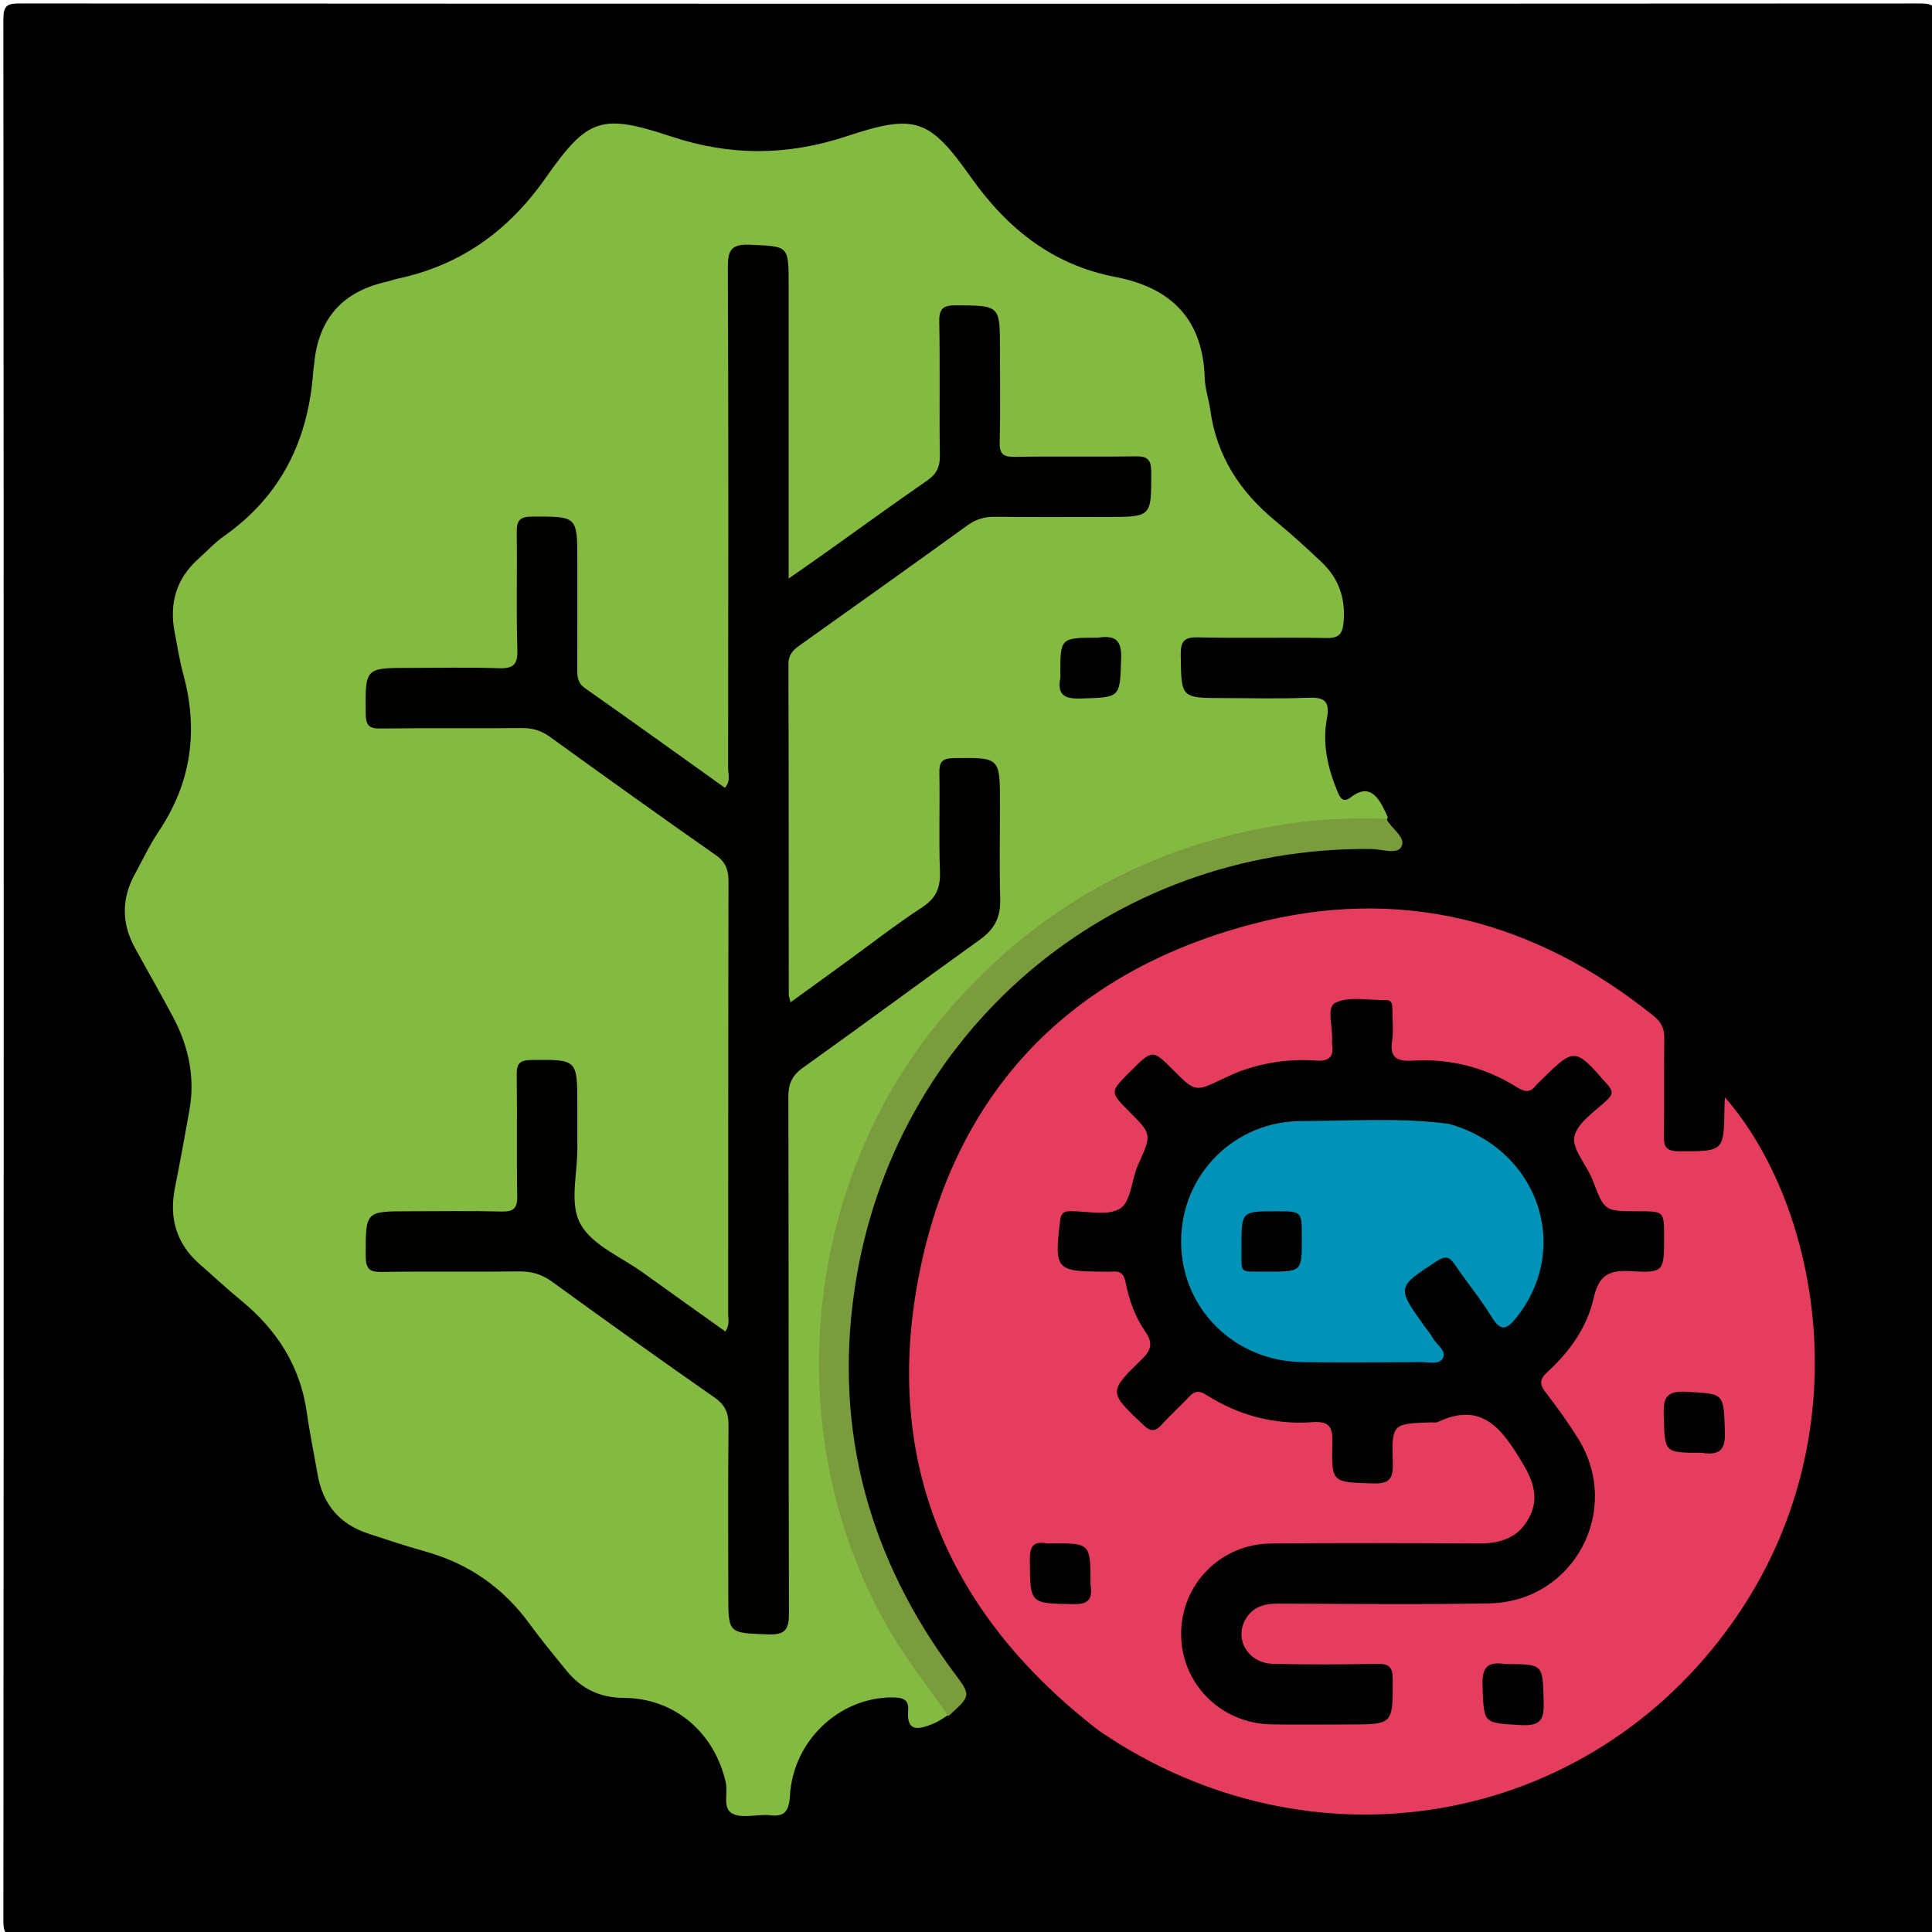 <svg version="1.1" id="Layer_1" xmlns="http://www.w3.org/2000/svg" xmlns:xlink="http://www.w3.org/1999/xlink" x="0px" y="0px"
	 width="100%" viewBox="0 0 512 512" enable-background="new 0 0 512 512" xml:space="preserve">
<path fill="#000000" opacity="1" stroke="none" 
	d="
M308,513 
	C206.691,513 105.883,512.981 5.074,513.084 
	C1.812,513.088 0.894,512.651 0.897,509.076 
	C1.015,341.117 1.017,173.158 0.893,5.199 
	C0.89,1.455 1.831,0.912 5.299,0.914 
	C173.092,1.012 340.884,1.011 508.676,0.92 
	C512.079,0.918 513.115,1.363 513.112,5.174 
	C512.982,173.133 512.985,341.092 513.101,509.051 
	C513.103,512.577 512.265,513.095 508.95,513.089 
	C442.134,512.97 375.317,513 308,513 
z"/>
<path fill="#84BA41" opacity="1" stroke="none" 
	d="
M251.213,454.533 
	C249.683,455.545 248.435,456.378 247.069,456.905 
	C243.512,458.277 240.166,459.182 240.671,453.234 
	C240.92,450.296 239.082,449.843 236.53,449.833 
	C222.559,449.78 210.191,461.15 209.339,475.926 
	C209.062,480.73 207.336,481.53 203.45,481.003 
	C203.287,480.981 203.117,481.002 202.951,481 
	C199.953,480.957 196.451,481.867 194.091,480.618 
	C191.38,479.184 192.991,475.184 192.34,472.348 
	C189.31,459.15 178.835,450.047 165.373,449.963 
	C158.993,449.922 154.081,447.57 150.172,442.788 
	C146.799,438.663 143.403,434.544 140.263,430.242 
	C133.211,420.578 123.96,414.256 112.442,411.081 
	C107.475,409.713 102.591,408.038 97.686,406.451 
	C89.978,403.958 85.527,398.646 84.156,390.689 
	C83.224,385.277 82.093,379.895 81.335,374.459 
	C79.607,362.073 73.396,352.412 63.858,344.608 
	C60.121,341.551 56.602,338.23 52.961,335.055 
	C46.712,329.606 44.76,322.81 46.365,314.778 
	C47.735,307.925 48.986,301.047 50.206,294.166 
	C51.751,285.448 49.965,277.259 45.874,269.546 
	C42.599,263.371 39.106,257.313 35.75,251.182 
	C32.19,244.679 32.186,238.145 35.744,231.634 
	C37.819,227.837 39.673,223.887 42.074,220.305 
	C50.701,207.435 52.623,193.626 48.6,178.786 
	C47.601,175.099 47.011,171.299 46.286,167.541 
	C44.815,159.913 46.695,153.354 52.58,148.097 
	C54.816,146.1 56.858,143.83 59.295,142.122 
	C74.454,131.497 81.703,116.641 83.001,98.514 
	C83.049,97.85 83.189,97.194 83.249,96.531 
	C84.32,84.606 90.64,77.287 102.371,74.694 
	C103.343,74.479 104.276,74.087 105.249,73.881 
	C122.033,70.328 134.727,61.246 144.631,47.109 
	C155.781,31.193 159.397,30.048 177.914,36.185 
	C193.623,41.391 208.653,41.298 224.331,36.118 
	C242.496,30.116 246.223,31.328 257.247,46.902 
	C266.947,60.607 278.949,70.208 295.599,73.399 
	C310.49,76.253 318.811,84.692 319.276,100.267 
	C319.359,103.061 320.355,105.816 320.736,108.616 
	C322.401,120.833 328.607,130.319 337.984,138.036 
	C342.225,141.526 346.3,145.232 350.282,149.017 
	C354.779,153.291 356.62,158.567 356.068,164.841 
	C355.795,167.938 354.894,169.138 351.567,169.078 
	C340.239,168.873 328.901,169.171 317.575,168.905 
	C313.763,168.816 312.858,169.957 312.908,173.645 
	C313.059,184.997 312.897,185 324.358,185 
	C331.69,185 339.031,185.215 346.352,184.918 
	C350.691,184.742 352.595,185.443 351.634,190.504 
	C350.398,197.007 351.844,203.424 354.351,209.542 
	C354.999,211.123 355.785,212.994 357.891,211.35 
	C362.283,207.922 364.649,210.273 366.622,214.131 
	C366.992,214.854 367.365,215.575 367.793,216.639 
	C366.116,220.226 362.959,219.372 360.28,219.405 
	C337.384,219.69 315.56,224.701 295.493,235.666 
	C251.453,259.73 226.096,296.841 220.455,346.822 
	C216.304,383.599 226.429,416.657 248.137,446.401 
	C249.784,448.658 252.776,450.596 251.213,454.533 
z"/>
<path fill="#E43D5D" opacity="1" stroke="none" 
	d="
M291.302,458.708 
	C251.223,427.855 233.938,387.435 243.483,338.203 
	C252.937,289.436 283.482,257.688 331.623,244.945 
	C370.95,234.534 406.73,243.828 438.359,269.34 
	C440.41,270.994 441.092,272.737 441.052,275.28 
	C440.919,283.774 441.114,292.274 440.942,300.767 
	C440.881,303.821 441.46,305.091 444.953,305.094 
	C456.858,305.105 456.857,305.261 457.003,293.37 
	C457.013,292.553 457.072,291.737 457.114,290.787 
	C482.072,319.307 494.147,380.282 459.293,429.748 
	C420.742,484.462 347.515,497.108 291.302,458.708 
z"/>
<path fill="#7A9C3D" opacity="1" stroke="none" 
	d="
M251.317,454.811 
	C246.373,447.555 240.96,440.819 236.507,433.392 
	C206.367,383.118 211.67,315.392 249.318,270.129 
	C273.359,241.226 303.945,223.999 341.05,218.339 
	C349.611,217.034 358.267,216.72 367.391,216.988 
	C368.786,219.713 372.843,221.975 371.308,224.519 
	C370.122,226.485 366.046,225.015 363.273,224.99 
	C294.178,224.363 236.333,273.464 226.418,342.062 
	C221.043,379.249 230.331,413.108 252.822,443.26 
	C257.355,449.336 257.434,449.277 251.317,454.811 
z"/>
<path fill="#010100" opacity="1" stroke="none" 
	d="
M153.001,303 
	C153.275,310.628 150.614,318.844 153.953,324.586 
	C157.17,330.117 164.699,333.156 170.369,337.24 
	C177.612,342.457 184.892,347.623 192.225,352.861 
	C193.437,351.069 192.973,349.546 192.974,348.129 
	C193.006,309.97 192.967,271.811 193.059,233.652 
	C193.066,230.557 192.37,228.488 189.671,226.601 
	C174.931,216.293 160.318,205.802 145.736,195.271 
	C143.451,193.62 141.172,192.926 138.366,192.952 
	C125.869,193.065 113.37,192.906 100.875,193.067 
	C97.823,193.106 96.951,192.258 96.918,189.161 
	C96.788,176.998 96.669,176.999 108.551,176.999 
	C116.383,176.999 124.221,176.812 132.044,177.08 
	C135.812,177.209 137.233,176.358 137.105,172.233 
	C136.785,161.911 137.097,151.572 136.94,141.243 
	C136.894,138.178 137.493,136.917 140.972,136.905 
	C153.001,136.866 153.001,136.715 153.001,148.683 
	C153.001,158.181 153.016,167.679 152.989,177.177 
	C152.983,179.202 152.997,180.945 155.024,182.369 
	C167.412,191.072 179.7,199.92 192.093,208.771 
	C193.703,207.038 192.957,205.133 192.959,203.448 
	C193.01,159.29 193.072,115.132 192.892,70.975 
	C192.873,66.357 193.683,64.645 198.745,64.863 
	C208.987,65.305 209.001,64.985 209.001,75.451 
	C209.001,99.279 209.001,123.108 209.001,146.936 
	C209.001,148.738 209.001,150.54 209.001,153.319 
	C212.848,150.625 216.054,148.41 219.229,146.152 
	C228.05,139.875 236.8,133.498 245.708,127.347 
	C248.174,125.644 249.111,123.787 249.068,120.787 
	C248.9,108.958 249.142,97.123 248.914,85.297 
	C248.844,81.695 250.006,80.895 253.42,80.916 
	C265,80.988 265.001,80.853 265.001,92.63 
	C265.001,100.795 265.132,108.964 264.934,117.124 
	C264.86,120.182 265.735,121.123 268.845,121.069 
	C279.506,120.885 290.174,121.11 300.836,120.932 
	C304.021,120.88 305.078,121.698 305.087,125.051 
	C305.122,137.001 305.258,137.001 293.238,137.001 
	C283.407,137.001 273.574,137.078 263.744,136.952 
	C260.945,136.916 258.655,137.581 256.365,139.236 
	C241.65,149.869 226.863,160.402 212.066,170.922 
	C210.231,172.226 208.927,173.436 208.937,176.06 
	C209.045,205.221 209.011,234.382 209.03,263.542 
	C209.03,263.998 209.227,264.454 209.497,265.625 
	C214.442,262.042 219.099,258.675 223.748,255.298 
	C230.621,250.306 237.326,245.058 244.426,240.413 
	C248.141,237.982 249.245,235.206 249.093,230.96 
	C248.781,222.306 249.102,213.631 248.943,204.969 
	C248.889,202.067 249.504,200.95 252.745,200.909 
	C265.002,200.754 265.001,200.618 265.001,212.957 
	C265.001,221.455 264.837,229.958 265.065,238.45 
	C265.19,243.09 263.486,246.287 259.741,248.973 
	C244.04,260.233 228.517,271.741 212.785,282.958 
	C209.857,285.046 208.912,287.257 208.921,290.777 
	C209.041,336.267 208.949,381.758 209.086,427.249 
	C209.099,431.517 208.421,433.324 203.532,433.134 
	C193.011,432.725 192.999,433.025 192.999,422.326 
	C192.999,407.495 192.913,392.664 193.066,377.835 
	C193.1,374.541 192.255,372.384 189.42,370.407 
	C174.941,360.307 160.582,350.033 146.298,339.659 
	C143.57,337.677 140.868,336.904 137.549,336.943 
	C125.386,337.088 113.219,336.882 101.058,337.077 
	C97.706,337.13 96.932,336.03 96.924,332.843 
	C96.894,320.999 96.78,320.999 108.369,320.999 
	C116.534,320.999 124.702,320.858 132.862,321.068 
	C136.096,321.152 137.136,320.235 137.073,316.917 
	C136.872,306.256 137.096,295.588 136.938,284.926 
	C136.894,281.958 137.61,280.948 140.788,280.912 
	C153.002,280.774 153.001,280.645 153.001,293 
	C153.001,296.167 153.001,299.333 153.001,303 
z"/>
<path fill="#000000" opacity="1" stroke="none" 
	d="
M290.917,169.001 
	C295.877,168.214 297.268,169.949 297.115,174.559 
	C296.766,185.019 297.012,184.791 286.341,185.113 
	C281.951,185.245 280.171,184.067 280.993,179.672 
	C281.053,179.352 281.001,179.01 281.001,178.679 
	C280.996,169.001 280.996,169.001 290.917,169.001 
z"/>
<path fill="#010101" opacity="1" stroke="none" 
	d="
M328.217,284.047 
	C335.088,281.482 341.847,280.592 348.718,281.067 
	C352.343,281.318 353.568,279.999 353.002,276.592 
	C352.975,276.429 352.985,276.258 353.001,276.092 
	C353.347,272.507 351.358,267.005 353.88,265.748 
	C357.504,263.943 362.613,265.119 367.088,265.021 
	C369.109,264.977 368.994,266.417 368.996,267.771 
	C369,270.437 369.325,273.153 368.93,275.759 
	C368.219,280.442 370.278,281.318 374.46,281.074 
	C384.361,280.497 393.655,282.89 402.071,288.163 
	C404.179,289.483 405.596,289.568 407.084,287.601 
	C407.382,287.206 407.781,286.887 408.137,286.536 
	C417.324,277.465 417.288,277.497 425.923,287.344 
	C427.251,288.859 427.677,289.786 426.028,291.378 
	C422.806,294.49 418.029,297.448 417.232,301.183 
	C416.52,304.519 420.527,308.727 422.05,312.705 
	C425.207,320.956 425.097,320.998 434.13,320.999 
	C441,321 441,321 441.001,327.812 
	C441.002,337.001 440.981,337.38 432.014,336.864 
	C426.301,336.536 423.674,338.041 422.348,343.968 
	C420.615,351.709 415.961,358.225 410.073,363.606 
	C408.024,365.478 407.912,366.778 409.574,368.938 
	C412.617,372.895 415.556,376.959 418.195,381.192 
	C430.044,400.198 417.082,424.48 394.662,424.908 
	C376.004,425.265 357.334,425.023 338.669,424.976 
	C335.3,424.967 332.367,425.677 330.394,428.613 
	C326.803,433.958 330.516,440.767 337.345,440.932 
	C346.505,441.153 355.677,441.118 364.839,440.932 
	C368.005,440.867 369.086,441.646 369.09,445.023 
	C369.104,457.001 369.244,457.002 357.295,457.001 
	C350.463,457 343.628,457.111 336.798,456.971 
	C323.45,456.698 313.009,446.107 313.007,432.999 
	C313.006,419.88 323.447,409.17 336.788,409.046 
	C355.118,408.876 373.451,408.926 391.782,409.042 
	C397.549,409.079 402.355,407.612 405.206,402.249 
	C408.071,396.86 406.23,392.249 403.254,387.337 
	C398.041,378.734 392.759,371.292 381.038,376.841 
	C380.484,377.103 379.72,376.922 379.054,376.946 
	C369.023,377.308 368.789,377.316 369.112,387.626 
	C369.248,391.981 368.177,393.271 363.685,393.122 
	C353.026,392.77 352.845,393.022 353.086,382.51 
	C353.179,378.451 352.615,376.537 347.814,376.888 
	C337.755,377.624 328.292,375.119 319.748,369.698 
	C317.784,368.451 316.593,368.567 315.092,370.191 
	C312.832,372.636 310.304,374.837 308.09,377.32 
	C306.341,379.281 305.155,379.677 302.961,377.594 
	C293.855,368.947 293.659,368.912 302.612,360.202 
	C305.286,357.601 305.511,355.748 303.425,352.739 
	C300.758,348.893 299.19,344.408 298.291,339.824 
	C297.827,337.462 296.78,336.758 294.625,336.992 
	C293.966,337.064 293.293,337.003 292.627,337.001 
	C279.752,336.962 279.4,336.487 280.945,323.439 
	C281.185,321.416 281.956,320.984 283.736,320.976 
	C288.22,320.956 293.693,322.321 296.892,320.242 
	C299.752,318.384 299.872,312.562 301.611,308.672 
	C305.217,300.607 305.328,300.657 299.286,294.6 
	C294.094,289.395 294.094,289.395 299.571,283.921 
	C305.419,278.075 305.419,278.075 310.964,283.622 
	C316.755,289.417 316.754,289.414 324.213,285.83 
	C325.413,285.254 326.631,284.714 328.217,284.047 
z"/>
<path fill="#000000" opacity="1" stroke="none" 
	d="
M450.92,384.997 
	C440.999,384.997 441.19,384.992 440.918,375.32 
	C440.791,370.833 441.208,368.514 446.84,368.836 
	C456.99,369.416 456.759,369.002 457.115,379.445 
	C457.272,384.062 455.885,385.792 450.92,384.997 
z"/>
<path fill="#000000" opacity="1" stroke="none" 
	d="
M288.997,419.877 
	C289.621,423.975 288.328,425.16 284.482,425.102 
	C272.868,424.925 273.003,425.109 272.917,413.376 
	C272.892,409.949 273.723,408.382 277.286,408.991 
	C277.77,409.074 278.281,409.003 278.779,409.002 
	C288.997,408.993 288.997,408.993 288.997,419.877 
z"/>
<path fill="#000000" opacity="1" stroke="none" 
	d="
M399.08,441.003 
	C409.001,441.003 408.81,441.008 409.082,450.68 
	C409.209,455.167 408.792,457.486 403.16,457.164 
	C393.01,456.584 393.241,456.998 392.885,446.555 
	C392.728,441.938 394.115,440.208 399.08,441.003 
z"/>
<path fill="#0092B7" opacity="1" stroke="none" 
	d="
M383.937,297.828 
	C407.608,304.439 416.559,330.5 401.993,348.994 
	C399.489,352.173 397.869,353.198 395.3,349.006 
	C392.35,344.193 388.715,339.804 385.542,335.12 
	C384.132,333.04 383.04,332.73 380.791,334.197 
	C370.138,341.147 370.088,341.071 377.431,351.371 
	C378.205,352.456 379.121,353.462 379.737,354.629 
	C380.688,356.427 383.485,357.876 382.344,359.976 
	C381.407,361.7 378.671,360.959 376.722,360.97 
	C366.231,361.028 355.738,361.089 345.248,360.977 
	C327.132,360.785 313.027,346.758 313.008,329.057 
	C312.99,311.323 327.06,297.051 345.124,297.08 
	C357.921,297.101 370.751,296.102 383.937,297.828 
z"/>
<path fill="#000000" opacity="1" stroke="none" 
	d="
M336.043,336.996 
	C328.013,336.85 329.076,338.062 329.02,330.411 
	C328.95,321.002 329.001,321.002 338.205,321.004 
	C344.995,321.005 344.995,321.005 344.996,327.853 
	C344.996,328.018 344.996,328.184 344.996,328.35 
	C344.997,336.996 344.997,336.996 336.043,336.996 
z"/>
</svg>
